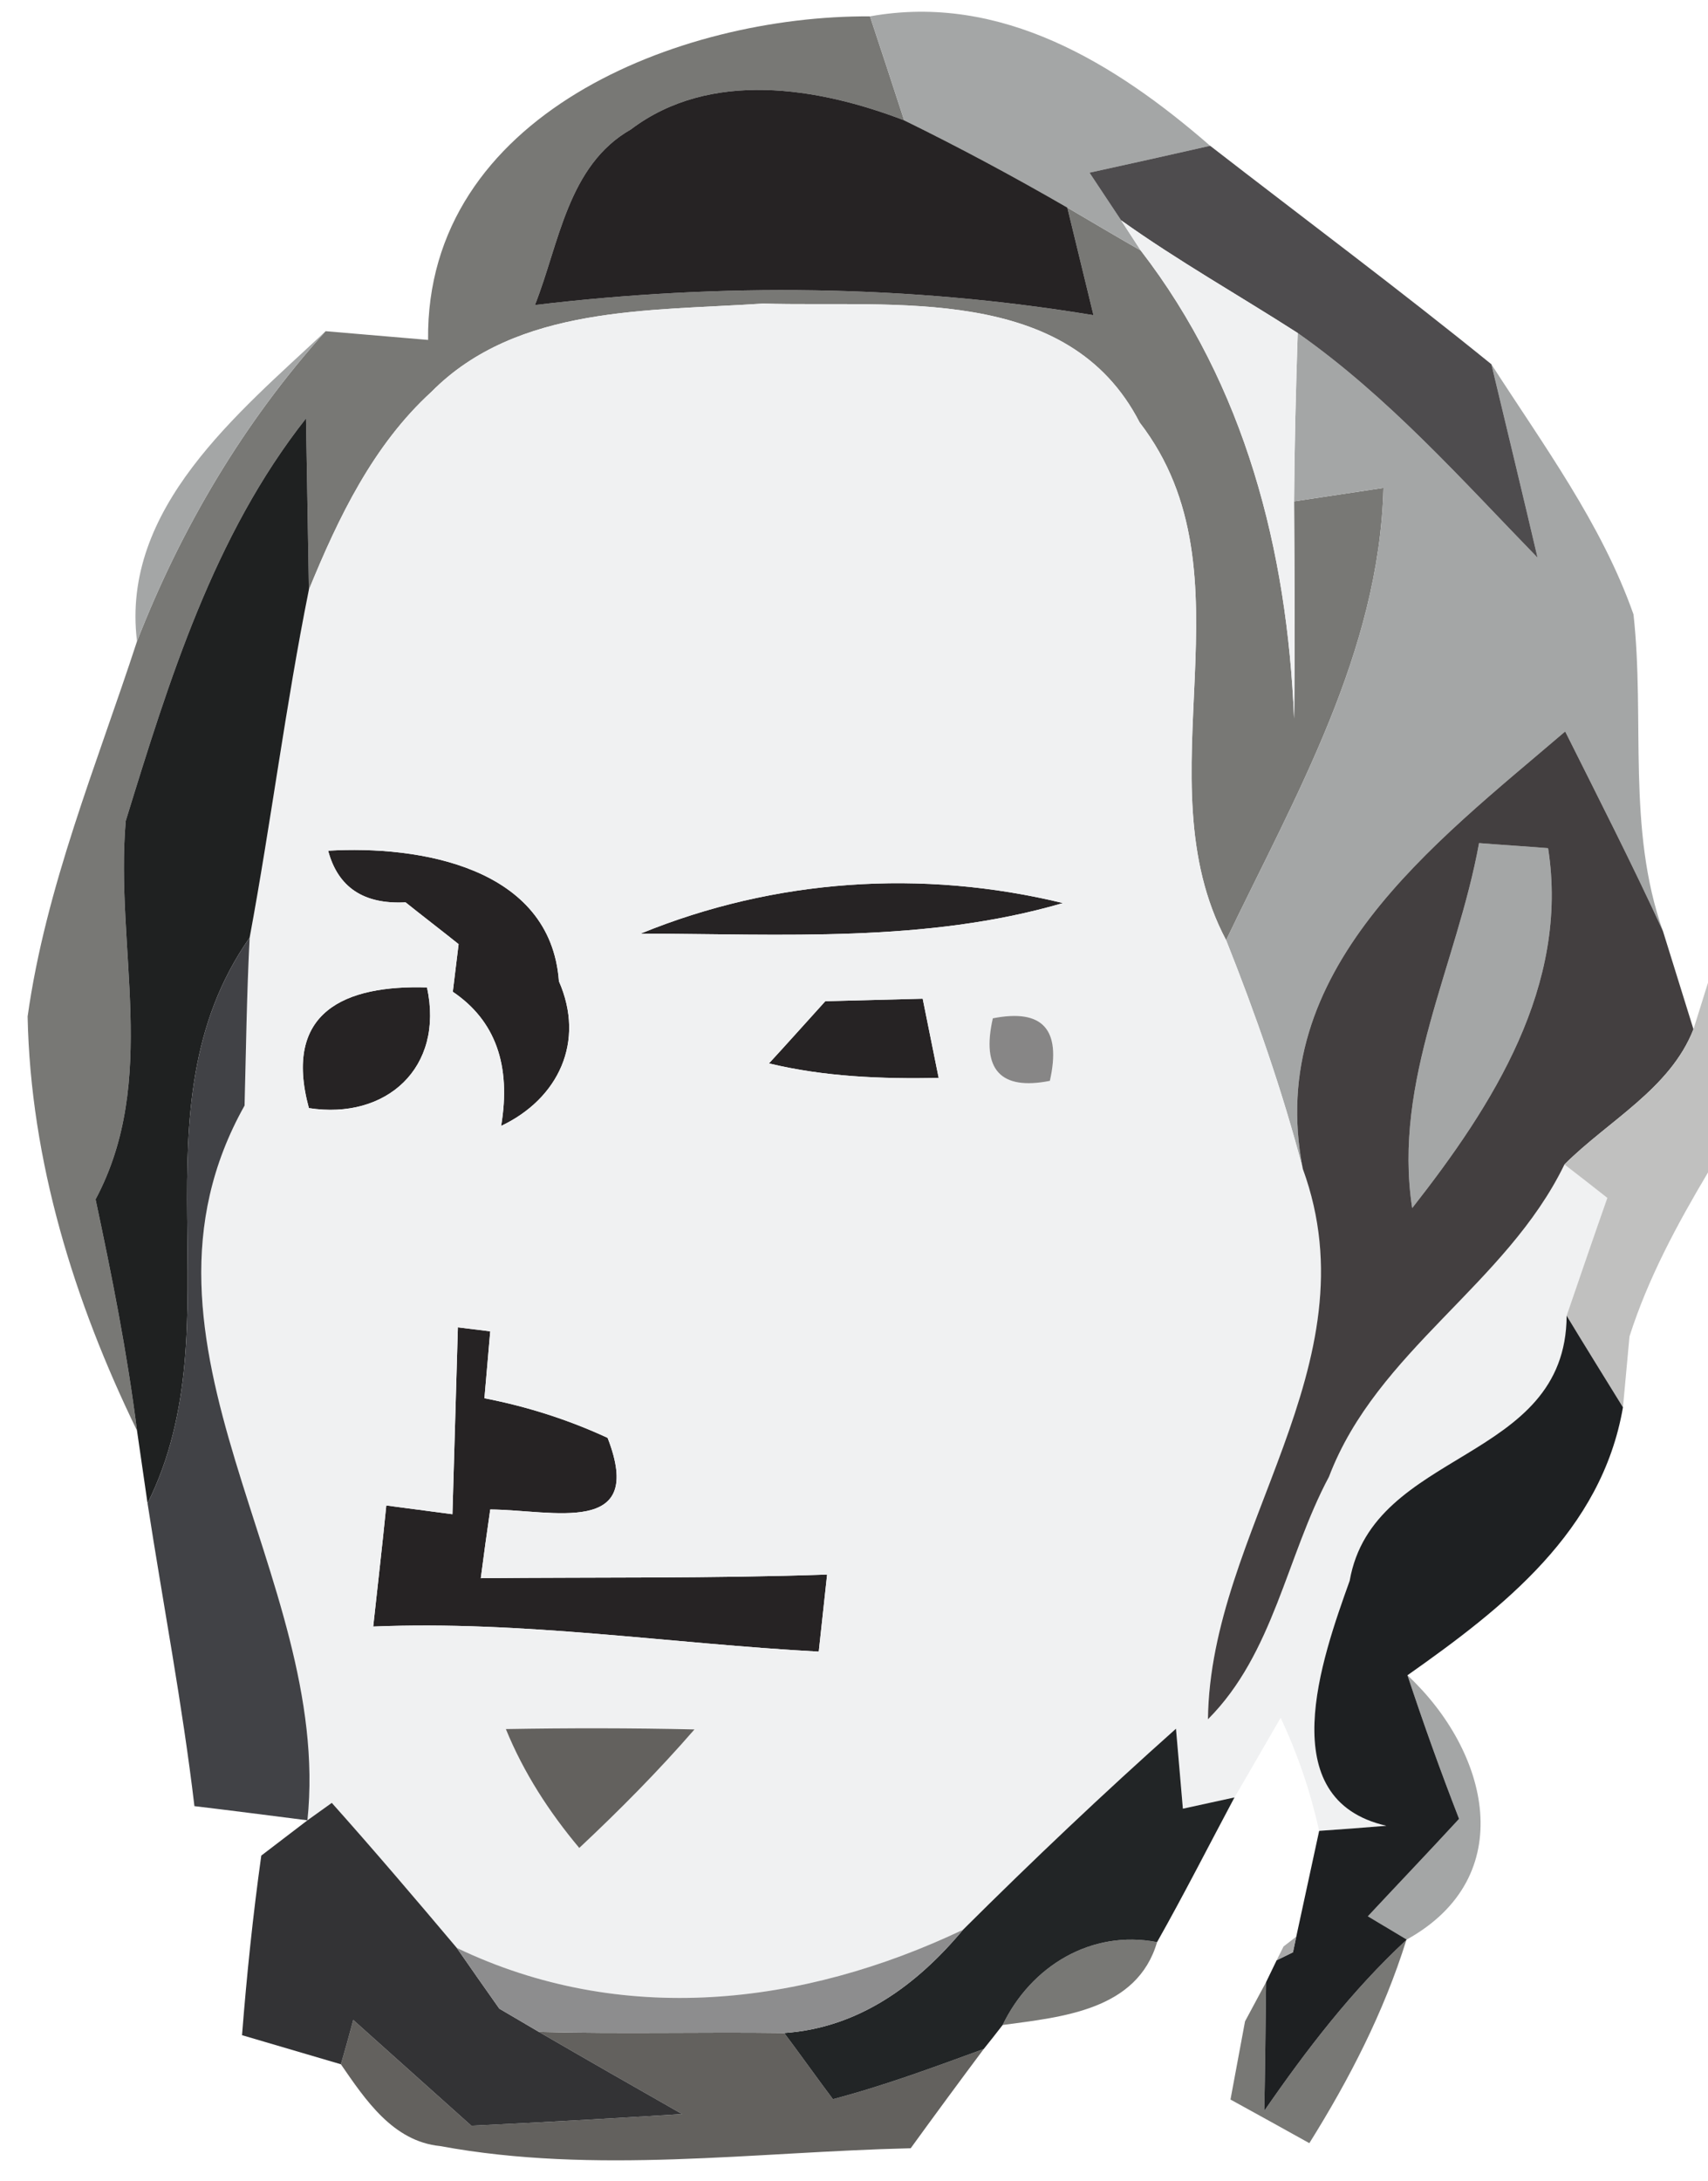 <?xml version="1.0" encoding="UTF-8" ?>
<!DOCTYPE svg PUBLIC "-//W3C//DTD SVG 1.1//EN" "http://www.w3.org/Graphics/SVG/1.1/DTD/svg11.dtd">
<svg width="47pt" height="60pt" viewBox="0 0 47 60" version="1.1" xmlns="http://www.w3.org/2000/svg">
<g id="#787875ff">
<path fill="#787875" opacity="1.00" d=" M 11.78 9.35 C 11.71 3.15 18.70 0.42 23.94 0.45 C 24.18 1.17 24.65 2.60 24.88 3.31 C 22.51 2.40 19.54 1.91 17.36 3.56 C 15.62 4.55 15.39 6.70 14.72 8.39 C 19.84 7.78 25.01 7.83 30.09 8.67 C 29.91 7.93 29.55 6.45 29.37 5.71 C 29.88 6.01 30.88 6.60 31.39 6.89 C 34.26 10.61 35.42 15.13 35.61 19.76 C 35.64 17.77 35.62 15.78 35.61 13.79 C 36.23 13.70 37.46 13.51 38.07 13.42 C 37.95 17.94 35.64 21.90 33.74 25.86 C 31.37 21.39 34.60 15.82 31.36 11.62 C 29.39 7.79 24.59 8.46 21.00 8.35 C 17.89 8.56 14.23 8.39 11.87 10.78 C 10.27 12.24 9.31 14.24 8.50 16.22 C 8.48 15.05 8.44 12.69 8.42 11.51 C 5.88 14.73 4.65 18.72 3.46 22.58 C 3.16 26.07 4.38 29.71 2.63 32.99 C 3.08 35.10 3.50 37.21 3.77 39.35 C 2.04 35.80 0.84 31.93 0.76 27.96 C 1.26 24.39 2.66 21.04 3.77 17.64 C 4.99 14.51 6.71 11.61 8.96 9.11 C 9.66 9.17 11.07 9.29 11.78 9.35 Z" />
<path fill="#787875" opacity="1.00" d=" M 27.59 55.70 C 28.37 54.08 30.03 53.07 31.84 53.42 C 31.29 55.30 29.22 55.48 27.59 55.70 Z" />
<path fill="#787875" opacity="1.00" d=" M 34.79 58.06 C 35.95 56.38 37.20 54.75 38.70 53.36 C 38.08 55.35 37.13 57.19 36.03 58.95 C 35.49 58.65 34.41 58.05 33.86 57.75 C 33.96 57.21 34.16 56.14 34.26 55.60 L 34.84 54.52 C 34.83 55.41 34.81 57.18 34.79 58.06 Z" />
</g>
<g id="#a4a6a6ff">
<path fill="#a4a6a6" opacity="1.00" d=" M 23.94 0.45 C 27.55 -0.20 30.70 1.75 33.30 4.01 C 32.47 4.20 30.81 4.57 29.98 4.75 L 30.85 6.06 L 31.39 6.89 C 30.88 6.60 29.88 6.01 29.37 5.71 C 27.90 4.86 26.41 4.06 24.88 3.31 C 24.65 2.60 24.18 1.17 23.94 0.45 Z" />
<path fill="#a4a6a6" opacity="1.00" d=" M 3.77 17.64 C 3.32 13.98 6.56 11.36 8.96 9.11 C 6.71 11.61 4.99 14.51 3.77 17.64 Z" />
<path fill="#a4a6a6" opacity="1.00" d=" M 35.71 9.16 C 38.19 10.90 40.21 13.18 42.31 15.34 C 42.00 14.01 41.36 11.35 41.04 10.02 C 42.46 12.23 44.07 14.40 44.95 16.90 C 45.27 19.80 44.76 22.79 45.76 25.61 C 44.91 23.76 43.98 21.94 43.07 20.12 C 39.46 23.21 34.78 26.67 35.85 32.15 C 35.29 30.01 34.56 27.92 33.74 25.86 C 35.64 21.90 37.95 17.94 38.07 13.42 C 37.46 13.51 36.23 13.70 35.61 13.79 C 35.62 12.25 35.66 10.70 35.71 9.16 Z" />
<path fill="#a4a6a6" opacity="1.00" d=" M 40.70 23.19 C 41.18 23.23 42.13 23.29 42.60 23.33 C 43.19 27.11 41.08 30.40 38.86 33.23 C 38.32 29.71 40.09 26.55 40.70 23.19 Z" />
<path fill="#a4a6a6" opacity="1.00" d=" M 38.73 46.08 C 40.97 48.17 41.83 51.62 38.71 53.35 L 37.64 52.71 C 38.48 51.81 39.32 50.93 40.15 50.03 C 39.64 48.72 39.17 47.41 38.73 46.08 Z" />
</g>
<g id="#262324ff">
<path fill="#262324" opacity="1.00" d=" M 17.36 3.56 C 19.54 1.91 22.51 2.40 24.88 3.31 C 26.41 4.06 27.90 4.86 29.37 5.71 C 29.55 6.45 29.91 7.93 30.09 8.67 C 25.01 7.83 19.84 7.78 14.72 8.39 C 15.39 6.70 15.62 4.55 17.36 3.56 Z" />
<path fill="#262324" opacity="1.00" d=" M 9.03 23.40 C 11.54 23.25 15.15 23.85 15.38 26.99 C 16.11 28.65 15.37 30.22 13.79 30.97 C 14.07 29.30 13.63 28.07 12.46 27.28 C 12.50 26.96 12.58 26.30 12.62 25.97 C 12.26 25.68 11.52 25.11 11.16 24.82 C 10.01 24.88 9.30 24.41 9.03 23.40 Z" />
<path fill="#262324" opacity="1.00" d=" M 17.63 25.68 C 21.32 24.17 25.38 23.90 29.25 24.84 C 25.48 25.94 21.52 25.69 17.63 25.68 Z" />
<path fill="#262324" opacity="1.00" d=" M 8.50 30.48 C 7.78 27.83 9.49 27.09 11.75 27.16 C 12.23 29.37 10.63 30.81 8.50 30.48 Z" />
<path fill="#262324" opacity="1.00" d=" M 22.71 27.54 C 23.60 27.52 24.50 27.49 25.39 27.47 C 25.50 28.02 25.72 29.11 25.83 29.65 C 24.26 29.68 22.69 29.62 21.16 29.25 C 21.55 28.83 22.32 27.97 22.71 27.54 Z" />
<path fill="#262324" opacity="1.00" d=" M 12.60 36.51 L 13.49 36.62 C 13.45 37.08 13.37 38.00 13.33 38.46 C 14.51 38.69 15.64 39.05 16.72 39.55 C 17.78 42.28 15.21 41.53 13.49 41.52 C 13.42 41.99 13.29 42.94 13.23 43.41 C 16.41 43.38 19.59 43.42 22.76 43.31 C 22.70 43.84 22.59 44.90 22.53 45.43 C 18.44 45.21 14.37 44.57 10.27 44.74 C 10.39 43.63 10.52 42.52 10.63 41.41 C 11.09 41.47 11.99 41.59 12.45 41.65 C 12.50 39.93 12.55 38.22 12.60 36.51 Z" />
</g>
<g id="#474547f5">
<path fill="#474547" opacity="0.96" d=" M 33.30 4.01 C 35.88 6.01 38.50 7.96 41.04 10.02 C 41.36 11.35 42.00 14.01 42.31 15.34 C 40.21 13.18 38.19 10.90 35.71 9.16 C 34.09 8.12 32.42 7.18 30.85 6.06 L 29.98 4.75 C 30.81 4.57 32.47 4.20 33.30 4.01 Z" />
</g>
<g id="#f0f1f2ff">
<path fill="#f0f1f2" opacity="1.00" d=" M 30.85 6.06 C 32.42 7.18 34.09 8.12 35.71 9.16 C 35.66 10.70 35.62 12.25 35.61 13.79 C 35.62 15.78 35.64 17.77 35.61 19.76 C 35.42 15.13 34.26 10.61 31.39 6.89 L 30.85 6.06 Z" />
<path fill="#f0f1f2" opacity="1.00" d=" M 11.87 10.78 C 14.23 8.39 17.89 8.56 21.00 8.35 C 24.59 8.46 29.39 7.79 31.36 11.62 C 34.60 15.82 31.37 21.39 33.74 25.86 C 34.56 27.92 35.29 30.01 35.85 32.15 C 37.83 37.57 33.30 42.09 33.24 47.29 C 35.05 45.48 35.40 42.81 36.57 40.62 C 37.89 37.15 41.45 35.33 43.05 32.03 C 43.35 32.26 43.94 32.72 44.23 32.95 C 43.85 34.03 43.48 35.11 43.11 36.19 C 43.09 40.26 37.78 39.83 37.14 43.48 C 36.37 45.63 34.99 49.50 38.15 50.22 C 37.68 50.26 36.76 50.33 36.30 50.36 C 36.06 49.28 35.71 48.25 35.24 47.25 C 34.92 47.80 34.29 48.90 33.97 49.44 L 32.55 49.75 L 32.36 47.55 C 30.36 49.33 28.41 51.18 26.50 53.08 C 22.08 55.18 17.10 55.75 12.57 53.58 C 11.44 52.24 10.30 50.90 9.13 49.59 L 8.46 50.07 C 9.16 43.33 3.04 36.98 6.73 30.41 C 6.77 28.87 6.79 27.33 6.87 25.79 C 7.46 22.61 7.86 19.40 8.50 16.22 C 9.31 14.24 10.27 12.24 11.87 10.78 M 9.03 23.40 C 9.30 24.41 10.01 24.88 11.16 24.82 C 11.52 25.11 12.26 25.68 12.62 25.97 C 12.58 26.30 12.50 26.96 12.46 27.28 C 13.63 28.07 14.07 29.30 13.79 30.97 C 15.37 30.22 16.11 28.65 15.38 26.99 C 15.15 23.85 11.54 23.25 9.03 23.40 M 17.63 25.68 C 21.52 25.69 25.48 25.94 29.25 24.84 C 25.38 23.90 21.32 24.17 17.63 25.68 M 8.50 30.48 C 10.63 30.81 12.23 29.37 11.75 27.16 C 9.49 27.09 7.78 27.83 8.50 30.48 M 22.71 27.54 C 22.32 27.97 21.55 28.83 21.16 29.25 C 22.69 29.62 24.26 29.68 25.83 29.65 C 25.72 29.11 25.50 28.02 25.39 27.47 C 24.50 27.49 23.60 27.52 22.71 27.54 M 27.32 28.01 C 27.00 29.42 27.53 30.00 28.89 29.73 C 29.21 28.31 28.69 27.74 27.32 28.01 M 12.60 36.51 C 12.55 38.22 12.50 39.93 12.45 41.65 C 11.99 41.59 11.09 41.47 10.63 41.41 C 10.52 42.52 10.39 43.63 10.27 44.74 C 14.37 44.57 18.44 45.21 22.53 45.43 C 22.59 44.90 22.70 43.84 22.76 43.31 C 19.59 43.42 16.41 43.38 13.23 43.41 C 13.29 42.94 13.42 41.99 13.49 41.52 C 15.21 41.53 17.78 42.28 16.72 39.55 C 15.64 39.05 14.51 38.69 13.33 38.46 C 13.37 38.00 13.45 37.08 13.49 36.62 L 12.60 36.51 M 13.92 47.56 C 14.41 48.76 15.11 49.84 15.94 50.83 C 17.05 49.79 18.12 48.71 19.11 47.57 C 17.38 47.53 15.65 47.53 13.92 47.56 Z" />
</g>
<g id="#1f2121ff">
<path fill="#1f2121" opacity="1.00" d=" M 3.46 22.58 C 4.65 18.72 5.88 14.73 8.42 11.51 C 8.44 12.69 8.48 15.05 8.50 16.22 C 7.86 19.40 7.46 22.61 6.87 25.79 C 3.55 30.53 6.54 36.38 4.06 41.35 C 3.99 40.85 3.84 39.85 3.77 39.35 C 3.50 37.21 3.08 35.10 2.63 32.99 C 4.38 29.71 3.16 26.07 3.46 22.58 Z" />
</g>
<g id="#433f40ff">
<path fill="#433f40" opacity="1.00" d=" M 35.85 32.15 C 34.78 26.67 39.46 23.21 43.07 20.12 C 43.98 21.94 44.91 23.76 45.76 25.61 C 45.97 26.29 46.39 27.64 46.60 28.31 C 45.96 29.95 44.25 30.83 43.05 32.03 C 41.45 35.33 37.89 37.15 36.57 40.62 C 35.40 42.81 35.05 45.48 33.24 47.29 C 33.30 42.09 37.83 37.57 35.85 32.15 M 40.70 23.19 C 40.09 26.55 38.32 29.71 38.86 33.23 C 41.08 30.40 43.19 27.11 42.60 23.33 C 42.13 23.29 41.18 23.23 40.70 23.19 Z" />
</g>
<g id="#414246ff">
<path fill="#414246" opacity="1.00" d=" M 4.06 41.35 C 6.54 36.38 3.55 30.53 6.87 25.79 C 6.79 27.33 6.77 28.87 6.73 30.41 C 3.04 36.98 9.16 43.33 8.46 50.07 C 7.68 49.97 6.12 49.77 5.35 49.68 C 5.02 46.89 4.49 44.13 4.06 41.35 Z" />
</g>
<g id="#c0c0bfff">
<path fill="#c0c0bf" opacity="1.00" d=" M 46.60 28.31 L 47.00 27.03 L 47.00 32.25 C 46.15 33.68 45.35 35.16 44.84 36.76 L 44.66 38.71 C 44.27 38.08 43.49 36.82 43.11 36.19 C 43.48 35.11 43.85 34.03 44.23 32.95 C 43.94 32.72 43.35 32.26 43.05 32.03 C 44.25 30.83 45.96 29.95 46.60 28.31 Z" />
</g>
<g id="#878686ff">
<path fill="#878686" opacity="1.00" d=" M 27.32 28.01 C 28.69 27.74 29.21 28.31 28.89 29.73 C 27.53 30.00 27.00 29.42 27.32 28.01 Z" />
</g>
<g id="#1e2022ff">
<path fill="#1e2022" opacity="1.00" d=" M 43.11 36.19 C 43.49 36.82 44.27 38.08 44.66 38.71 C 44.07 42.12 41.37 44.22 38.73 46.08 C 39.17 47.41 39.64 48.72 40.15 50.03 C 39.32 50.93 38.48 51.81 37.64 52.71 L 38.71 53.35 L 38.70 53.36 C 37.20 54.75 35.95 56.38 34.79 58.06 C 34.81 57.18 34.83 55.41 34.84 54.52 L 35.13 53.92 L 35.58 53.70 L 35.67 53.27 C 35.83 52.54 36.14 51.09 36.30 50.36 C 36.76 50.33 37.68 50.26 38.15 50.22 C 34.99 49.50 36.37 45.63 37.14 43.48 C 37.78 39.83 43.09 40.26 43.11 36.19 Z" />
</g>
<g id="#63615eff">
<path fill="#63615e" opacity="1.00" d=" M 13.92 47.56 C 15.65 47.53 17.38 47.53 19.11 47.57 C 18.12 48.71 17.05 49.79 15.94 50.83 C 15.11 49.84 14.41 48.76 13.92 47.56 Z" />
<path fill="#63615e" opacity="1.00" d=" M 9.38 56.78 C 9.47 56.48 9.64 55.87 9.72 55.56 C 10.80 56.53 11.89 57.50 12.97 58.47 C 14.90 58.38 16.83 58.27 18.77 58.15 C 17.45 57.40 16.14 56.65 14.83 55.89 C 17.08 55.95 19.33 55.89 21.58 55.92 C 21.92 56.37 22.58 57.29 22.92 57.74 C 24.33 57.37 25.70 56.86 27.07 56.36 C 26.39 57.27 25.72 58.18 25.06 59.09 C 20.75 59.19 16.38 59.82 12.11 59.03 C 10.81 58.90 10.05 57.75 9.38 56.78 Z" />
</g>
<g id="#222526ff">
<path fill="#222526" opacity="1.00" d=" M 26.50 53.08 C 28.41 51.18 30.36 49.33 32.36 47.55 L 32.55 49.75 L 33.97 49.44 C 33.26 50.77 32.58 52.11 31.84 53.42 C 30.03 53.07 28.37 54.08 27.59 55.70 C 27.46 55.87 27.20 56.20 27.07 56.36 C 25.70 56.86 24.33 57.37 22.92 57.74 C 22.58 57.29 21.92 56.37 21.58 55.92 C 23.63 55.78 25.23 54.60 26.50 53.08 Z" />
</g>
<g id="#333335ff">
<path fill="#333335" opacity="1.00" d=" M 8.46 50.07 L 9.13 49.59 C 10.30 50.90 11.44 52.24 12.57 53.58 C 12.86 54.00 13.45 54.84 13.74 55.25 C 14.01 55.41 14.56 55.73 14.83 55.89 C 16.14 56.65 17.45 57.40 18.77 58.15 C 16.83 58.27 14.90 58.38 12.97 58.47 C 11.89 57.50 10.80 56.53 9.72 55.56 C 9.64 55.87 9.47 56.48 9.38 56.78 C 8.70 56.58 7.34 56.18 6.66 55.98 C 6.79 54.33 6.96 52.68 7.19 51.04 C 7.51 50.80 8.14 50.31 8.46 50.07 Z" />
</g>
<g id="#8d8d8eff">
<path fill="#8d8d8e" opacity="1.00" d=" M 12.57 53.58 C 17.10 55.75 22.08 55.18 26.50 53.08 C 25.23 54.60 23.63 55.78 21.58 55.92 C 19.33 55.89 17.08 55.95 14.83 55.89 C 14.56 55.73 14.01 55.41 13.74 55.25 C 13.45 54.84 12.86 54.00 12.57 53.58 Z" />
</g>
<g id="#939393cc">
<path fill="#939393" opacity="0.80" d=" M 35.32 53.54 L 35.67 53.27 L 35.58 53.70 L 35.13 53.92 L 35.32 53.54 Z" />
</g>
</svg>
